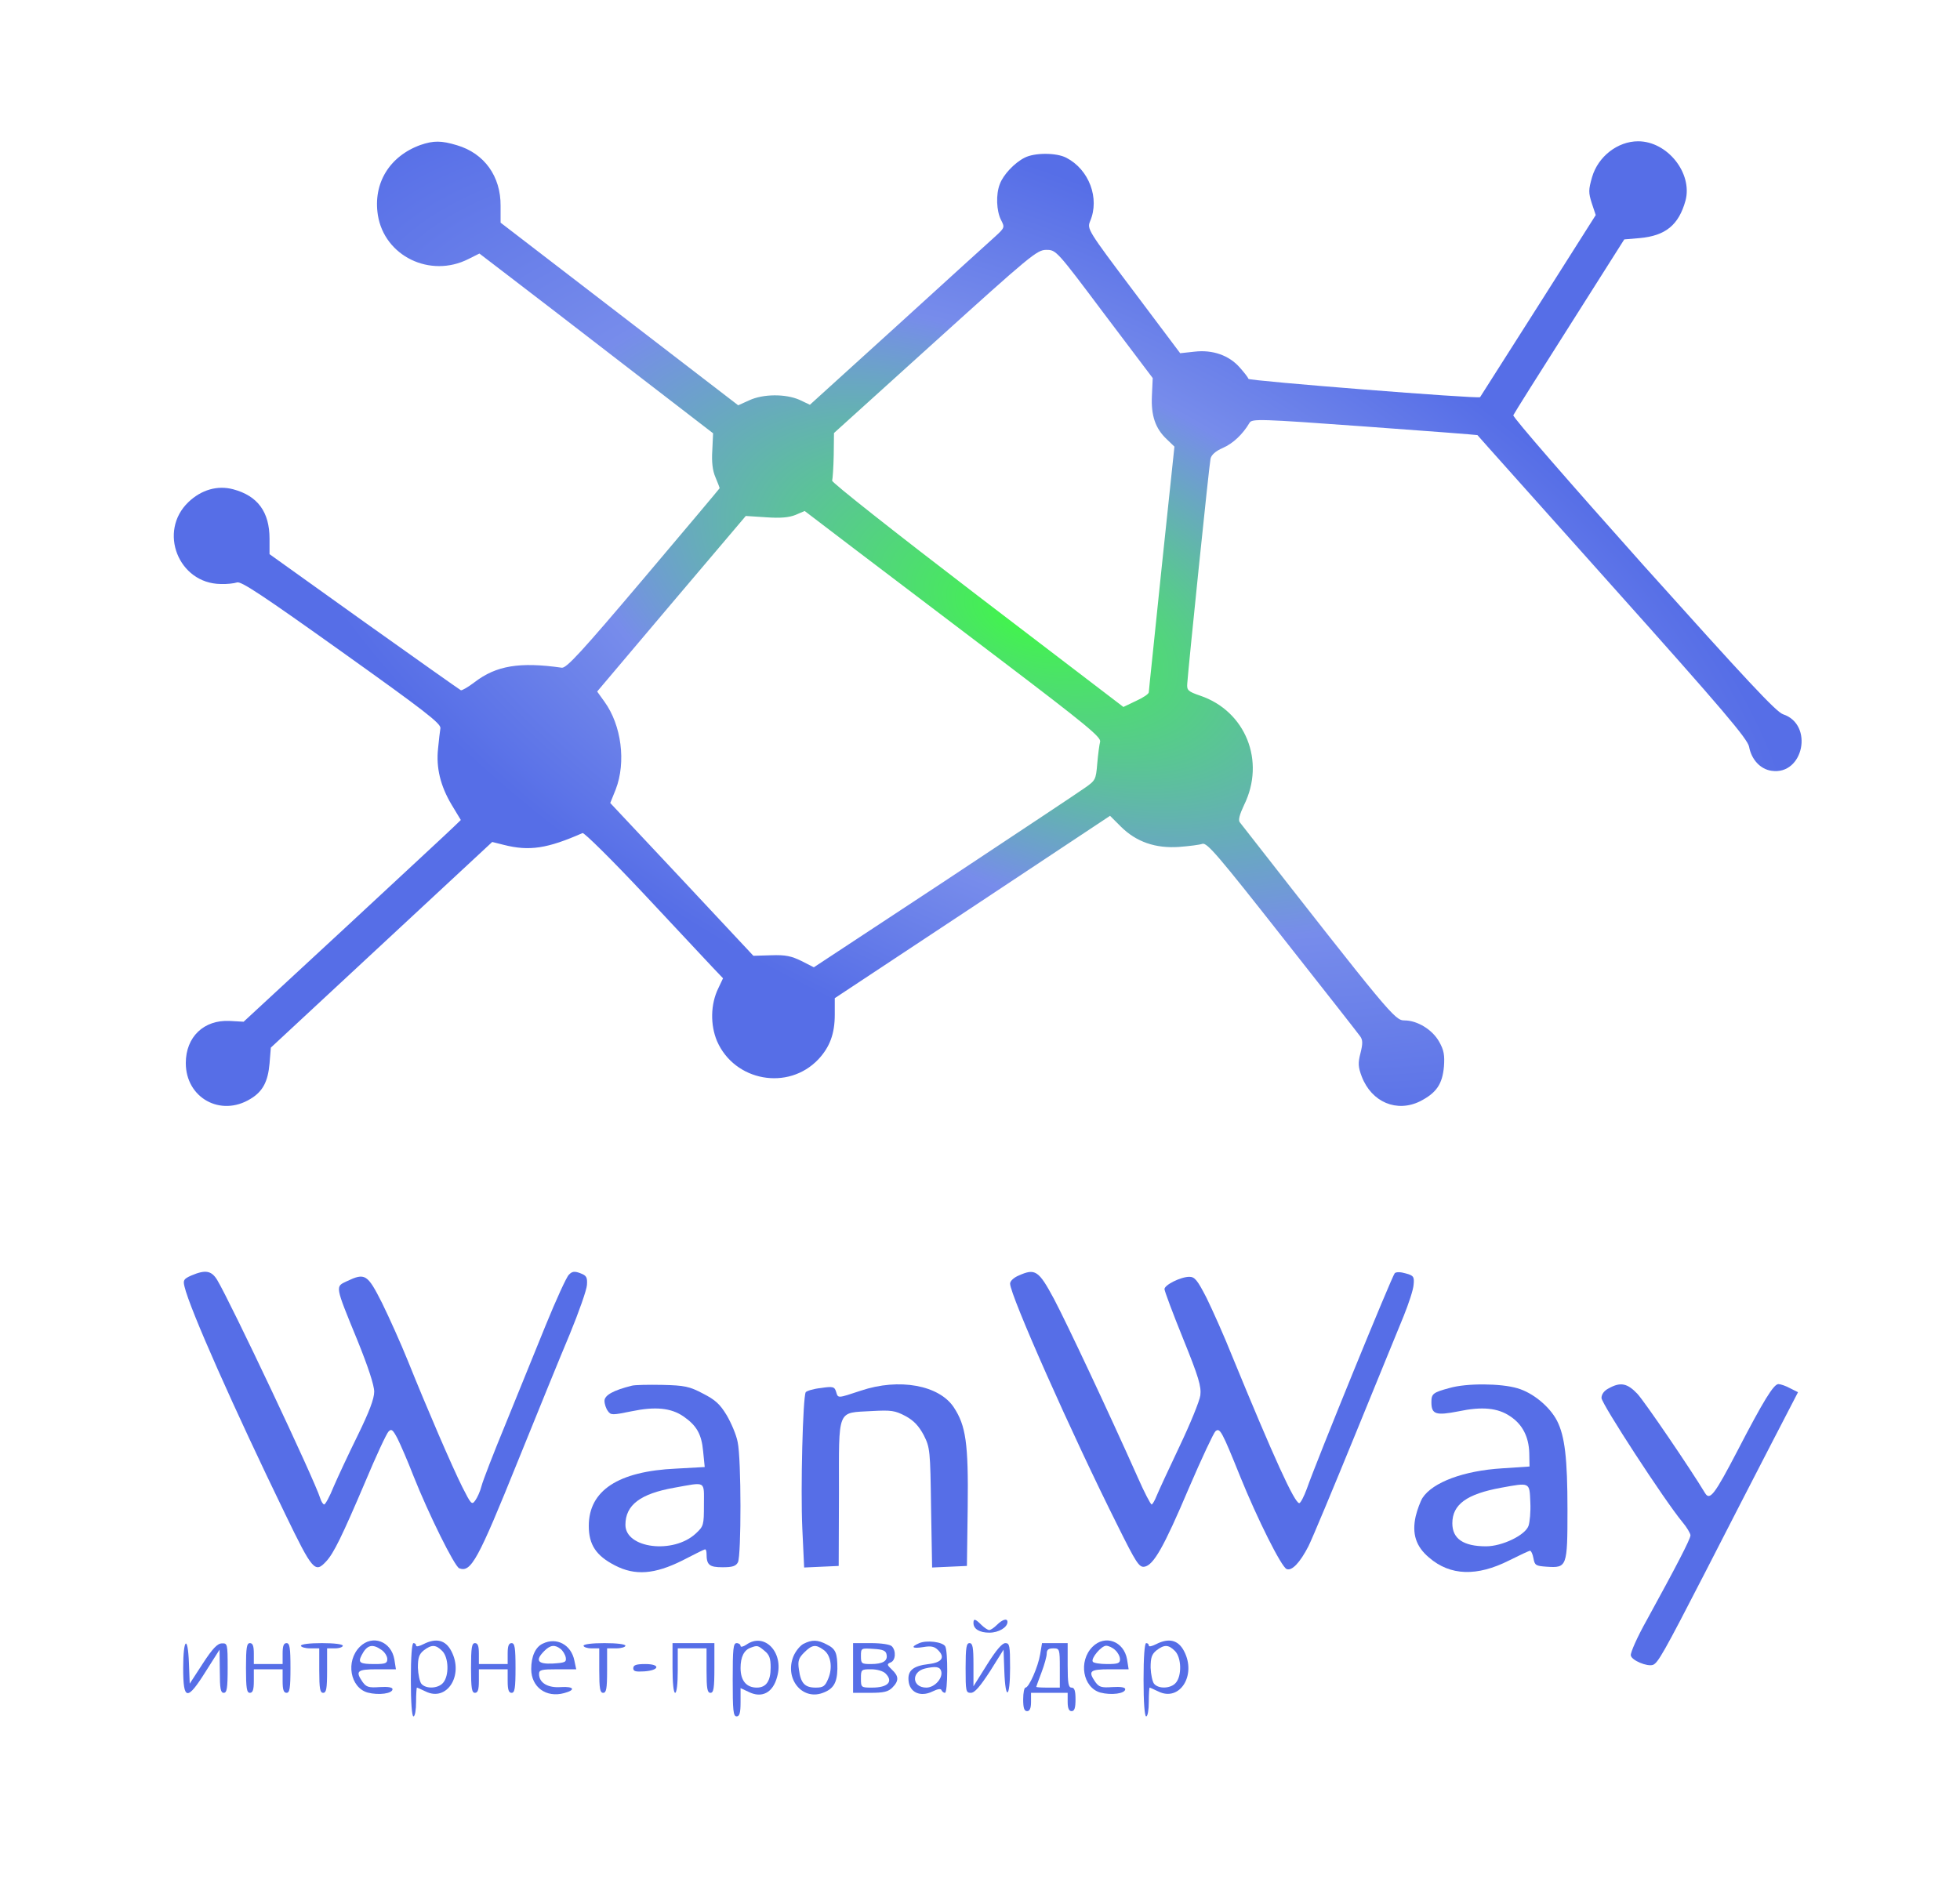 <?xml version="1.0" encoding="utf-8"?>
<svg version="1.0" width="749pt" height="725pt" viewBox="0 0 749 725" preserveAspectRatio="xMidYMid meet" xmlns="http://www.w3.org/2000/svg">
  <defs>
    <filter id="drop-shadow-filter-0" x="-500%" y="-500%" width="1000%" height="1000%">
      <feGaussianBlur in="SourceAlpha" stdDeviation="0"/>
      <feOffset dx="10" dy="10"/>
      <feComponentTransfer result="offsetblur">
        <feFuncA id="spread-ctrl" type="linear" slope="0.56"/>
      </feComponentTransfer>
      <feFlood flood-color="rgba(0,0,0,0.3)"/>
      <feComposite in2="offsetblur" operator="in"/>
      <feMerge>
        <feMergeNode/>
        <feMergeNode in="SourceGraphic"/>
      </feMerge>
    </filter>
    <radialGradient gradientUnits="userSpaceOnUse" cx="3958.22" cy="4874.006" r="3110.301" id="gradient-0" gradientTransform="matrix(0.227, 0.471, -0.934, 0.45, 7542.249, 815.363)">
      <stop offset="0" style="stop-color: rgb(65, 246, 74);"/>
      <stop offset="0.6" style="stop-color: rgb(119, 140, 235);"/>
      <stop offset="1" style="stop-color: rgb(86, 110, 231);"/>
    </radialGradient>
  </defs>
  <g transform="translate(0,725) scale(0.1,-0.1)" fill="#000000" stroke="none" style="filter: url(#drop-shadow-filter-0);">
    <path d="M1597 6686 c-119 -43 -182 -147 -163 -268 25 -157 200 -242 346 -168 l42 21 111 -85 c62 -47 263 -202 447 -344 l335 -258 -3 -65 c-3 -44 1 -78 12 -103 9 -21 16 -40 16 -42 0 -1 -131 -157 -291 -346 -237 -280 -294 -342 -312 -340 -161 23 -251 8 -333 -55 -25 -19 -49 -33 -53 -31 -4 2 -170 119 -369 261 l-362 259 0 59 c0 102 -45 164 -139 189 -60 16 -122 -2 -171 -49 -117 -112 -38 -311 123 -313 23 -1 51 2 63 6 16 5 100 -51 400 -265 314 -224 379 -274 377 -292 -2 -12 -6 -47 -9 -78 -8 -73 9 -143 52 -215 l35 -58 -28 -27 c-15 -15 -202 -188 -415 -386 l-387 -358 -53 3 c-99 5 -168 -61 -168 -161 0 -133 133 -207 247 -137 47 28 67 66 73 135 l5 61 423 393 423 393 44 -11 c98 -25 167 -14 301 45 6 3 112 -102 235 -233 122 -131 241 -257 262 -280 l40 -42 -18 -38 c-30 -61 -31 -140 -5 -202 67 -154 272 -191 387 -70 44 47 63 98 63 171 l0 63 526 348 526 349 41 -41 c59 -59 133 -84 222 -78 39 3 79 8 90 12 18 5 62 -47 305 -356 157 -199 291 -370 298 -380 10 -14 10 -28 1 -64 -10 -38 -9 -53 5 -90 38 -98 134 -138 223 -94 62 32 85 65 91 133 3 43 0 62 -18 94 -26 47 -84 82 -133 82 -37 0 -54 21 -629 757 -7 8 -1 30 16 66 83 168 6 359 -167 418 -47 16 -52 21 -50 46 4 60 84 839 89 860 3 14 19 29 47 41 39 17 76 52 102 96 9 16 40 15 440 -14 236 -17 430 -32 431 -33 0 -1 233 -261 516 -578 424 -474 516 -583 522 -613 9 -49 43 -86 86 -92 122 -18 162 177 44 216 -27 9 -141 132 -535 571 -275 308 -499 565 -496 572 3 7 100 161 215 342 l209 330 59 5 c99 9 149 50 175 143 28 105 -69 227 -181 227 -78 0 -153 -58 -176 -137 -14 -49 -14 -59 -1 -100 l15 -45 -220 -347 c-121 -190 -221 -347 -222 -349 -8 -7 -882 62 -885 70 -2 6 -17 25 -33 43 -41 47 -104 69 -173 61 l-55 -6 -178 237 c-177 235 -178 238 -166 268 37 87 -4 197 -91 242 -38 20 -122 20 -160 0 -39 -20 -81 -65 -94 -100 -16 -40 -13 -103 4 -137 15 -29 15 -30 -22 -64 -21 -19 -189 -171 -373 -339 l-335 -304 -40 19 c-53 23 -138 23 -192 -2 l-42 -19 -454 349 -454 349 0 64 c1 113 -62 201 -167 232 -60 18 -89 18 -139 1z m2613 -646 l185 -245 -3 -66 c-4 -77 13 -127 57 -168 l29 -28 -49 -464 c-26 -255 -49 -469 -49 -475 0 -6 -22 -21 -49 -33 l-48 -23 -559 427 c-311 238 -557 432 -554 438 2 7 5 50 6 97 l1 85 387 350 c364 329 389 350 424 350 38 0 39 -1 222 -245z m-392 -1325 c321 -244 381 -293 376 -310 -3 -11 -8 -49 -11 -84 -5 -61 -7 -64 -47 -92 -22 -16 -265 -177 -538 -358 l-498 -328 -47 24 c-39 19 -61 24 -116 22 l-68 -2 -273 292 -274 292 21 52 c40 104 22 245 -43 335 l-28 39 284 336 284 335 77 -5 c56 -4 88 -1 113 9 l35 15 185 -141 c102 -78 358 -271 568 -431z" style="paint-order: fill; fill-rule: nonzero; fill: url(#gradient-0);"/>
    <path d="M721 2365 c-29 -13 -32 -18 -26 -42 20 -86 190 -468 385 -870 105 -217 114 -227 157 -180 28 30 60 95 149 304 41 98 81 184 89 192 11 11 16 7 34 -27 11 -22 39 -86 61 -143 58 -146 157 -346 175 -353 45 -17 71 30 225 412 73 180 161 397 197 482 35 85 65 170 66 189 2 30 -2 36 -26 45 -21 8 -31 7 -43 -6 -9 -8 -49 -96 -89 -194 -40 -99 -109 -269 -154 -379 -45 -109 -86 -215 -91 -235 -5 -20 -16 -44 -24 -55 -13 -18 -16 -14 -49 51 -40 80 -134 298 -208 482 -27 67 -72 167 -99 222 -56 111 -65 116 -135 83 -44 -21 -46 -14 41 -226 40 -99 64 -171 64 -196 0 -27 -19 -77 -63 -167 -35 -71 -76 -159 -92 -196 -15 -38 -32 -68 -36 -68 -4 0 -11 10 -15 23 -23 74 -343 750 -394 835 -22 36 -45 40 -99 17z" style="paint-order: fill; fill-rule: nonzero; fill: rgb(86, 110, 231);"/>
    <path d="M3883 2365 c-19 -8 -33 -21 -33 -31 0 -44 236 -576 412 -927 69 -139 81 -158 101 -155 35 5 75 76 170 300 49 114 95 212 102 218 17 14 24 1 95 -175 64 -158 157 -345 177 -352 20 -8 51 25 83 87 15 30 95 222 178 425 83 204 167 408 186 455 19 47 37 101 38 120 3 30 0 35 -30 43 -20 6 -36 6 -42 1 -11 -12 -298 -715 -336 -824 -11 -30 -24 -55 -29 -55 -18 0 -98 176 -256 561 -31 78 -76 178 -98 223 -35 68 -45 81 -66 81 -33 0 -95 -31 -95 -47 0 -7 32 -93 71 -189 60 -148 70 -183 66 -217 -3 -22 -39 -110 -80 -196 -41 -86 -80 -171 -87 -188 -7 -18 -16 -33 -19 -33 -4 0 -28 46 -53 103 -116 260 -272 591 -320 682 -59 110 -72 118 -135 90z" style="paint-order: fill; fill-rule: nonzero; fill: rgb(86, 110, 231);"/>
    <path d="M2405 1944 c-69 -17 -105 -36 -105 -58 0 -12 6 -30 13 -39 11 -16 17 -16 90 -1 91 19 151 13 198 -19 51 -35 70 -68 76 -134 l6 -60 -109 -6 c-222 -10 -334 -84 -334 -219 0 -72 28 -114 100 -151 77 -40 152 -34 258 19 43 22 80 41 85 42 4 2 7 -5 7 -16 0 -43 10 -52 61 -52 38 0 51 4 59 19 13 26 13 395 -1 459 -5 28 -25 74 -42 103 -26 43 -44 59 -91 83 -51 27 -70 31 -155 33 -53 1 -105 0 -116 -3z m275 -455 c0 -78 -1 -82 -31 -110 -86 -80 -269 -57 -269 33 0 76 57 119 187 142 123 22 113 28 113 -65z" style="paint-order: fill; fill-rule: nonzero; fill: rgb(86, 110, 231);"/>
    <path d="M3280 1925 c-91 -30 -87 -30 -95 -4 -6 19 -12 21 -58 14 -29 -3 -54 -11 -58 -16 -11 -19 -20 -370 -13 -521 l7 -149 66 3 66 3 1 279 c0 328 -9 305 126 313 74 4 88 2 128 -19 33 -18 51 -38 70 -73 24 -48 25 -57 28 -278 l4 -228 66 3 67 3 3 224 c3 245 -7 312 -53 382 -56 85 -209 113 -355 64z" style="paint-order: fill; fill-rule: nonzero; fill: rgb(86, 110, 231);"/>
    <path d="M5529 1935 c-63 -17 -69 -22 -69 -54 0 -47 17 -52 104 -35 90 19 150 13 197 -19 47 -31 71 -78 73 -140 l1 -52 -105 -7 c-146 -9 -265 -53 -304 -113 -8 -13 -20 -45 -26 -70 -15 -67 1 -116 51 -158 81 -70 183 -73 306 -11 40 20 76 37 80 37 4 0 10 -12 13 -29 5 -27 9 -29 51 -32 77 -5 79 -1 79 217 0 197 -10 282 -40 341 -28 54 -92 107 -151 124 -63 19 -195 20 -260 1z m309 -436 c2 -36 -2 -77 -7 -91 -13 -36 -101 -78 -162 -78 -87 0 -129 29 -129 88 0 72 55 112 187 136 110 20 108 22 111 -55z" style="paint-order: fill; fill-rule: nonzero; fill: rgb(86, 110, 231);"/>
    <path d="M6138 1934 c-18 -9 -28 -23 -28 -37 0 -22 241 -392 309 -474 17 -20 31 -44 31 -51 0 -14 -54 -118 -167 -324 -36 -64 -63 -125 -61 -135 3 -19 63 -44 85 -36 19 8 40 44 199 353 83 162 197 384 253 492 l102 197 -30 15 c-16 9 -37 16 -45 16 -18 0 -57 -63 -157 -256 -87 -167 -105 -190 -123 -161 -56 93 -231 350 -259 380 -38 40 -64 46 -109 21z" style="paint-order: fill; fill-rule: nonzero; fill: rgb(86, 110, 231);"/>
    <path d="M3710 1037 c0 -23 23 -37 61 -37 35 0 69 20 69 41 0 15 -19 10 -40 -11 -11 -11 -24 -20 -30 -20 -5 0 -19 9 -30 20 -23 23 -30 25 -30 7z" style="paint-order: fill; fill-rule: nonzero; fill: rgb(86, 110, 231);"/>
    <path d="M1365 946 c-55 -55 -37 -156 30 -175 42 -11 95 -4 95 13 0 7 -17 10 -49 8 -42 -3 -51 0 -65 19 -29 42 -22 49 55 49 l72 0 -6 38 c-12 69 -84 96 -132 48z m83 -12 c12 -8 22 -24 22 -35 0 -16 -7 -19 -48 -19 -57 0 -65 5 -50 34 20 39 41 45 76 20z" style="paint-order: fill; fill-rule: nonzero; fill: rgb(86, 110, 231);"/>
    <path d="M1608 956 c-16 -8 -28 -11 -28 -5 0 5 -4 9 -10 9 -6 0 -10 -53 -10 -140 0 -87 4 -140 10 -140 6 0 10 25 10 55 0 30 2 55 3 55 2 0 17 -7 34 -15 81 -40 146 62 98 154 -22 43 -58 52 -107 27z m72 -26 c25 -25 27 -95 3 -122 -19 -22 -66 -24 -83 -3 -6 8 -12 35 -13 61 0 38 4 51 22 66 30 23 46 23 71 -2z" style="paint-order: fill; fill-rule: nonzero; fill: rgb(86, 110, 231);"/>
    <path d="M2064 958 c-28 -13 -44 -49 -44 -97 0 -69 57 -111 126 -92 45 12 38 26 -12 23 -50 -4 -84 16 -84 50 0 16 9 18 71 18 l71 0 -7 33 c-12 61 -68 91 -121 65z m68 -20 c9 -7 18 -22 20 -33 3 -18 -3 -20 -49 -23 -59 -3 -69 12 -33 48 23 23 40 25 62 8z" style="paint-order: fill; fill-rule: nonzero; fill: rgb(86, 110, 231);"/>
    <path d="M2842 954 c-12 -8 -22 -10 -22 -5 0 6 -7 11 -15 11 -13 0 -15 -22 -15 -140 0 -118 2 -140 15 -140 11 0 15 13 15 54 l0 54 30 -14 c51 -26 94 -4 110 58 26 93 -49 171 -118 122z m69 -23 c19 -15 24 -29 24 -64 0 -52 -17 -77 -53 -77 -40 0 -62 27 -62 75 0 42 13 69 40 78 24 9 27 8 51 -12z" style="paint-order: fill; fill-rule: nonzero; fill: rgb(86, 110, 231);"/>
    <path d="M3060 957 c-13 -7 -31 -29 -39 -50 -32 -84 34 -165 111 -138 43 15 57 39 58 93 0 60 -6 76 -41 93 -34 18 -56 19 -89 2z m76 -22 c29 -19 37 -68 19 -111 -12 -29 -19 -34 -48 -34 -42 0 -57 17 -64 69 -5 33 -1 44 20 65 30 30 44 32 73 11z" style="paint-order: fill; fill-rule: nonzero; fill: rgb(86, 110, 231);"/>
    <path d="M3503 960 c-35 -15 -27 -22 16 -15 29 5 42 2 55 -11 29 -28 16 -48 -35 -54 -60 -7 -81 -25 -77 -64 4 -45 46 -63 91 -41 20 10 33 12 35 5 2 -5 8 -10 13 -10 11 0 12 160 1 178 -11 17 -71 24 -99 12z m83 -105 c10 -26 -23 -65 -56 -65 -55 0 -59 60 -5 73 39 9 56 7 61 -8z" style="paint-order: fill; fill-rule: nonzero; fill: rgb(86, 110, 231);"/>
    <path d="M4165 946 c-55 -55 -37 -156 30 -175 42 -11 95 -4 95 13 0 7 -17 10 -49 8 -42 -3 -51 0 -65 19 -29 42 -22 49 55 49 l72 0 -6 38 c-12 69 -84 96 -132 48z m87 -13 c10 -9 18 -24 18 -35 0 -15 -8 -18 -49 -18 -28 0 -52 4 -55 9 -8 13 33 61 51 61 9 0 25 -7 35 -17z" style="paint-order: fill; fill-rule: nonzero; fill: rgb(86, 110, 231);"/>
    <path d="M4408 956 c-16 -8 -28 -11 -28 -5 0 5 -4 9 -10 9 -6 0 -10 -53 -10 -140 0 -87 4 -140 10 -140 6 0 10 25 10 55 0 30 2 55 3 55 2 0 17 -7 34 -15 81 -40 146 62 98 154 -22 43 -58 52 -107 27z m72 -26 c25 -25 27 -95 3 -122 -19 -22 -66 -24 -83 -3 -6 8 -12 35 -13 61 0 38 4 51 22 66 30 23 46 23 71 -2z" style="paint-order: fill; fill-rule: nonzero; fill: rgb(86, 110, 231);"/>
    <path d="M690 865 c0 -125 15 -127 87 -12 l52 82 1 -82 c0 -67 3 -83 15 -83 12 0 15 17 15 95 0 92 -1 95 -22 94 -17 0 -36 -20 -73 -77 l-50 -77 -3 78 c-4 110 -22 96 -22 -18z" style="paint-order: fill; fill-rule: nonzero; fill: rgb(86, 110, 231);"/>
    <path d="M930 865 c0 -78 3 -95 15 -95 11 0 15 12 15 45 l0 45 55 0 55 0 0 -45 c0 -33 4 -45 15 -45 12 0 15 17 15 95 0 78 -3 95 -15 95 -11 0 -15 -11 -15 -40 l0 -40 -55 0 -55 0 0 40 c0 29 -4 40 -15 40 -12 0 -15 -17 -15 -95z" style="paint-order: fill; fill-rule: nonzero; fill: rgb(86, 110, 231);"/>
    <path d="M1140 950 c0 -5 16 -10 35 -10 l35 0 0 -85 c0 -69 3 -85 15 -85 12 0 15 16 15 85 l0 85 30 0 c17 0 30 5 30 10 0 6 -33 10 -80 10 -47 0 -80 -4 -80 -10z" style="paint-order: fill; fill-rule: nonzero; fill: rgb(86, 110, 231);"/>
    <path d="M1790 865 c0 -78 3 -95 15 -95 11 0 15 12 15 45 l0 45 55 0 55 0 0 -45 c0 -33 4 -45 15 -45 12 0 15 17 15 95 0 78 -3 95 -15 95 -11 0 -15 -11 -15 -40 l0 -40 -55 0 -55 0 0 40 c0 29 -4 40 -15 40 -12 0 -15 -17 -15 -95z" style="paint-order: fill; fill-rule: nonzero; fill: rgb(86, 110, 231);"/>
    <path d="M2220 950 c0 -5 14 -10 30 -10 l30 0 0 -85 c0 -69 3 -85 15 -85 12 0 15 16 15 85 l0 85 35 0 c19 0 35 5 35 10 0 6 -33 10 -80 10 -47 0 -80 -4 -80 -10z" style="paint-order: fill; fill-rule: nonzero; fill: rgb(86, 110, 231);"/>
    <path d="M2560 865 c0 -57 4 -95 10 -95 6 0 10 35 10 85 l0 85 55 0 55 0 0 -85 c0 -69 3 -85 15 -85 12 0 15 17 15 95 l0 95 -80 0 -80 0 0 -95z" style="paint-order: fill; fill-rule: nonzero; fill: rgb(86, 110, 231);"/>
    <path d="M3250 865 l0 -95 65 0 c52 0 69 4 85 20 26 26 25 44 -2 69 -19 18 -19 21 -5 27 20 7 22 45 5 62 -7 7 -40 12 -80 12 l-68 0 0 -95z m128 51 c5 -24 -14 -36 -60 -36 -36 0 -38 2 -38 31 0 30 1 30 47 27 37 -2 49 -7 51 -22z m-4 -72 c31 -31 9 -54 -51 -54 -42 0 -43 0 -43 35 0 34 1 35 39 35 23 0 46 -7 55 -16z" style="paint-order: fill; fill-rule: nonzero; fill: rgb(86, 110, 231);"/>
    <path d="M3680 865 c0 -89 1 -95 20 -95 15 0 35 24 73 82 l52 83 3 -83 c4 -114 22 -104 22 13 0 86 -2 95 -18 95 -13 0 -36 -28 -70 -82 l-52 -83 0 83 c0 66 -3 82 -15 82 -12 0 -15 -17 -15 -95z" style="paint-order: fill; fill-rule: nonzero; fill: rgb(86, 110, 231);"/>
    <path d="M3965 918 c-8 -49 -43 -128 -56 -128 -5 0 -9 -20 -9 -45 0 -33 4 -45 15 -45 10 0 15 11 15 35 l0 35 70 0 70 0 0 -35 c0 -24 5 -35 15 -35 11 0 15 12 15 45 0 33 -4 45 -15 45 -12 0 -15 16 -15 85 l0 85 -49 0 -49 0 -7 -42z m75 -53 l0 -75 -45 0 c-25 0 -45 1 -45 3 0 1 9 26 20 55 11 29 20 61 20 72 0 15 7 20 25 20 24 0 25 -2 25 -75z" style="paint-order: fill; fill-rule: nonzero; fill: rgb(86, 110, 231);"/>
    <path d="M2410 864 c0 -12 9 -14 42 -12 59 4 63 28 4 28 -35 0 -46 -4 -46 -16z" style="paint-order: fill; fill-rule: nonzero; fill: rgb(86, 110, 231);"/>
  </g>
</svg>